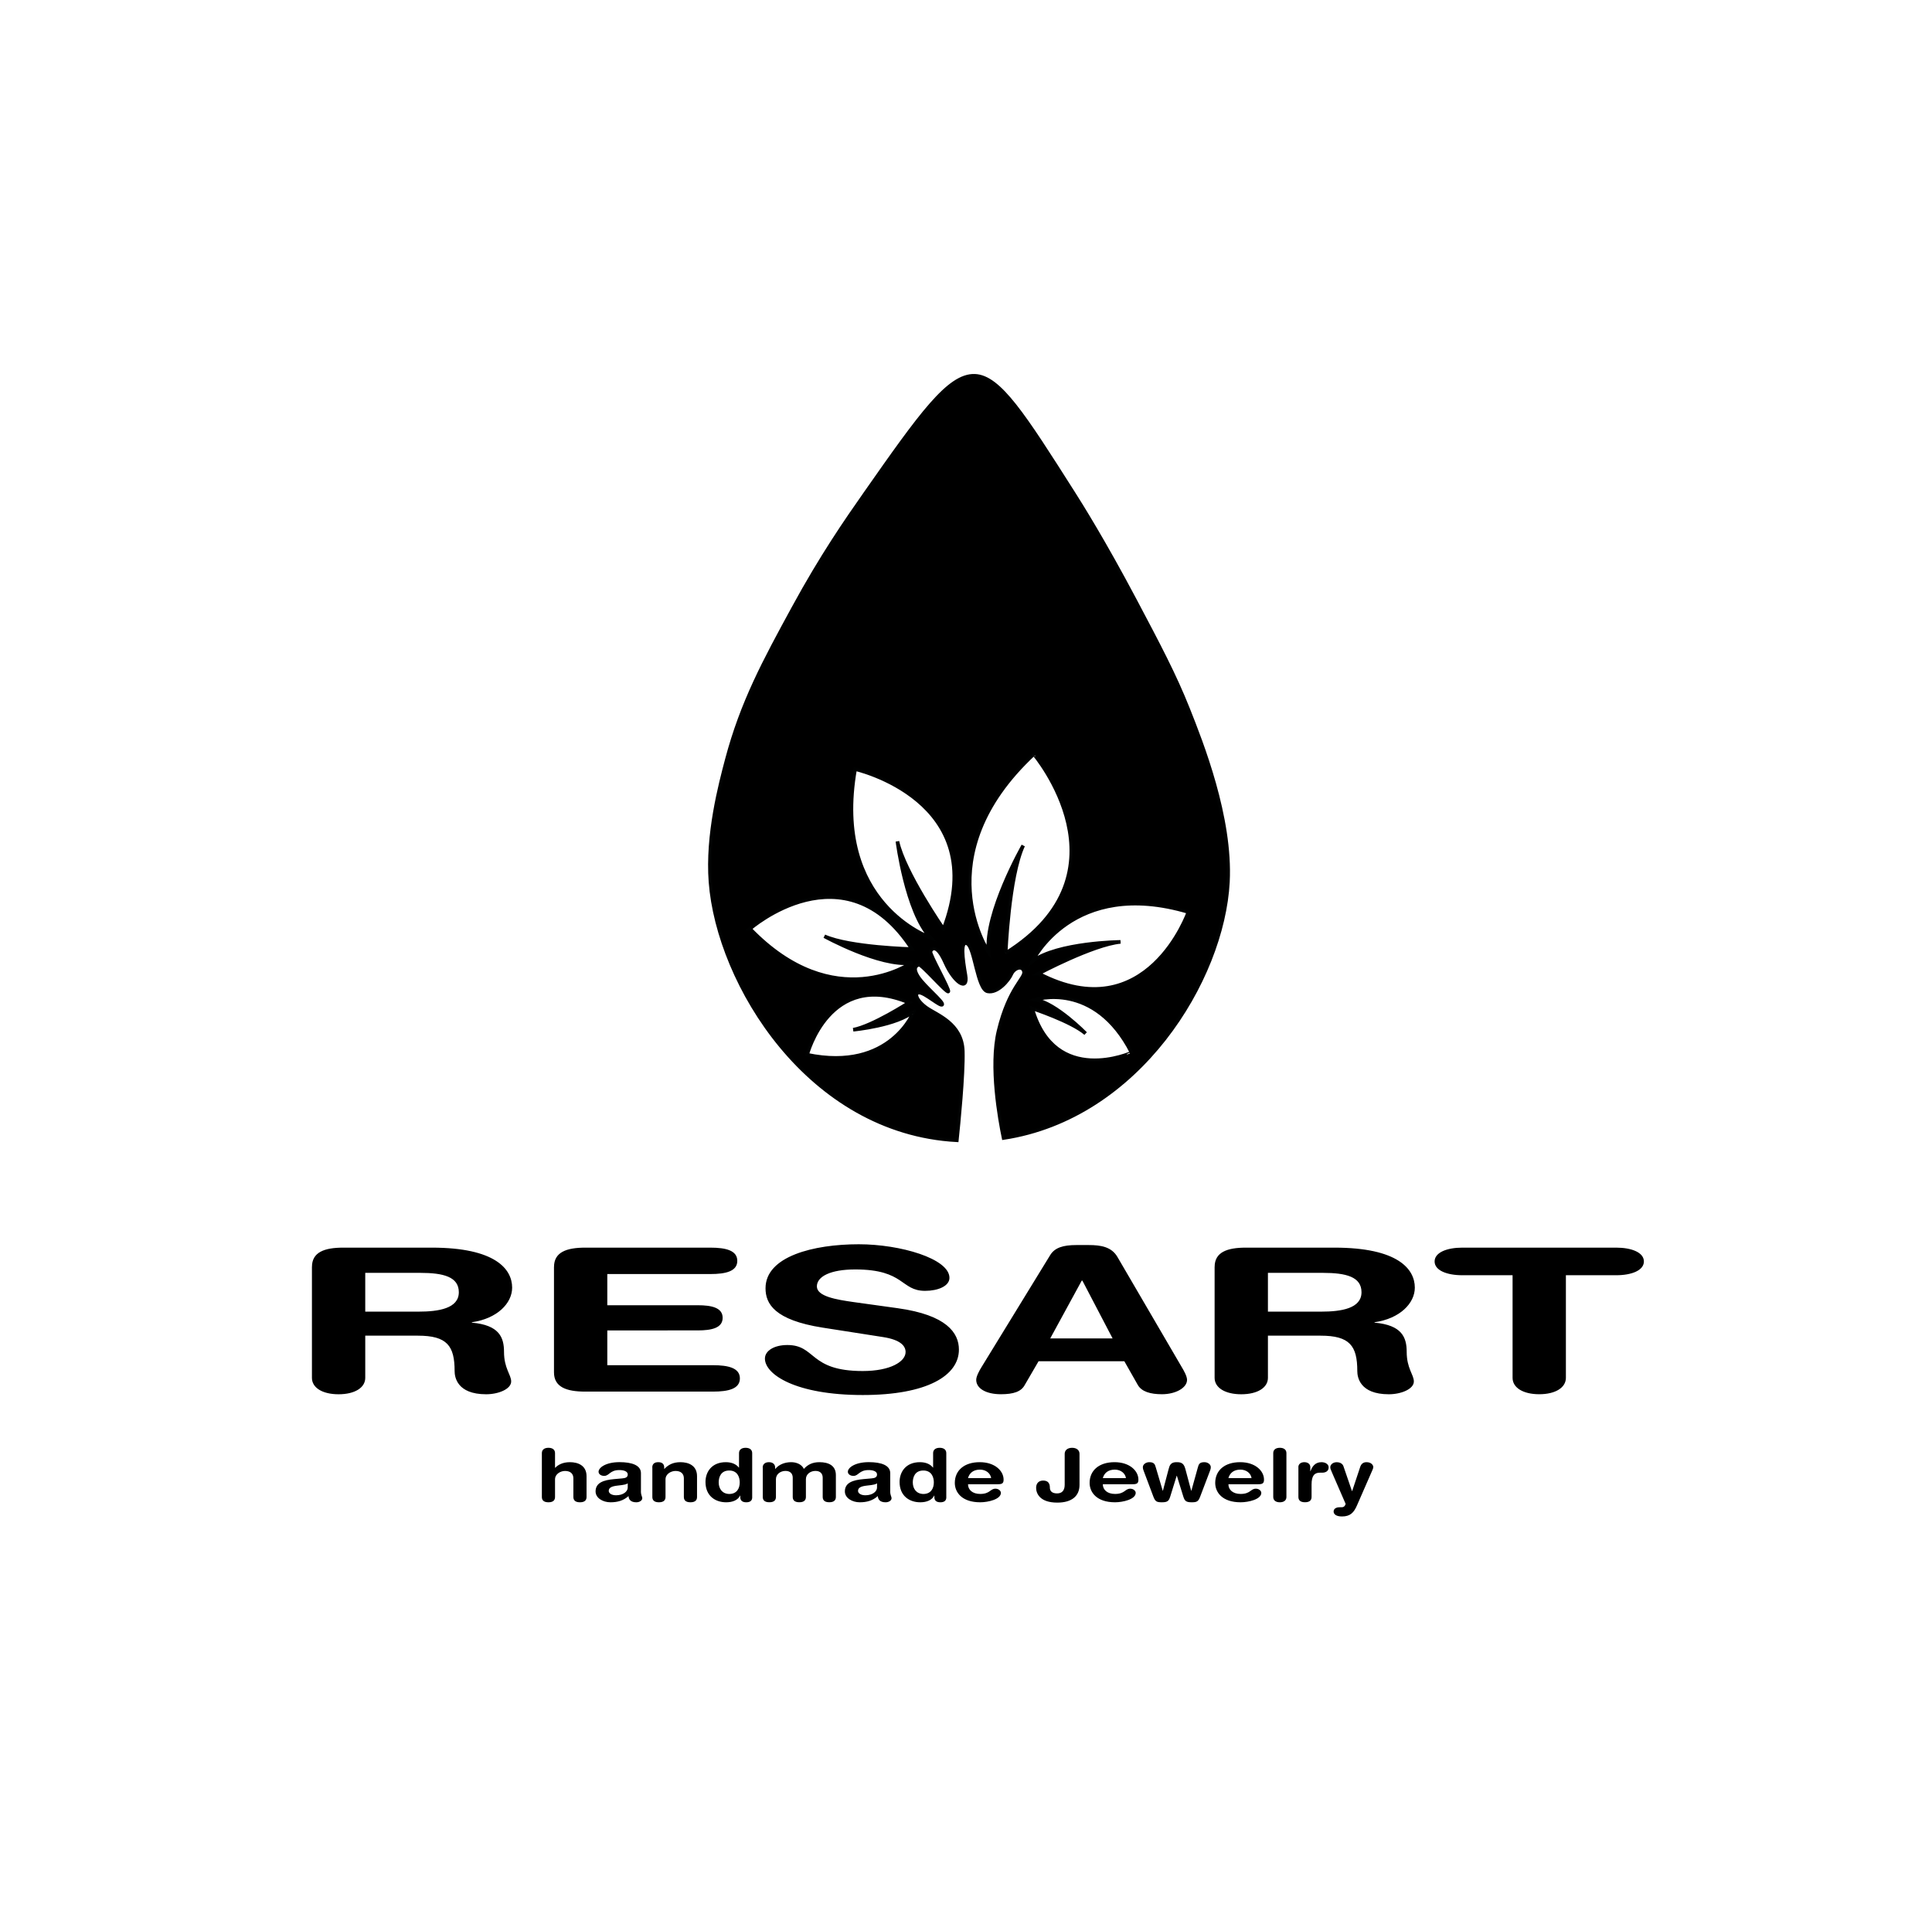 <svg baseProfile="basic" xmlns="http://www.w3.org/2000/svg" viewBox="0 0 537 533" xml:space="preserve"><linearGradient id="a" gradientUnits="userSpaceOnUse" x1="-99.053" y1="124.321" x2="-99.053" y2="124.321"><stop offset="0" style="stop-color:#b79970"/><stop offset="1" style="stop-color:#b79970"/></linearGradient><path stroke="#010202" stroke-miterlimit="10" d="M330.25 197.13c-3.77-9.49-8.14-17.74-14.77-30.27-8.71-16.46-15.3-26.93-17.11-29.77-13.71-21.58-20.56-32.37-27.43-32.62-7.22-.26-15.04 10.69-30.39 32.62-5.3 7.56-12.11 17.36-20.01 31.87-8.05 14.78-14.28 26.22-18.53 42.25-1.8 6.8-5.53 20.84-4.53 33.98 2.14 28.23 27.33 69.6 68.47 71.8.45-4.25 1.85-18.22 1.66-24.76-.23-7.77-7.26-10.02-10.13-12.07-2.87-2.06-3.52-4.31-1.92-4.22 1.6.09 5.99 4.03 6.33 3.31.34-.72-4.97-5.05-6.66-7.63-1.69-2.58-.52-3.22.17-3.46.69-.23 7.77 7.94 8.18 7.47.42-.47-5.23-10.33-4.96-11.12.27-.78 1.7-2.4 4.15 3.13 2.45 5.53 6.37 8.09 5.58 3.48-.8-4.61-1.51-9.93.54-8.78 2.05 1.15 2.8 12.65 5.6 13.25 2.8.59 5.85-3.08 6.6-4.79s3.08-2.57 3.53-.73c.45 1.84-4.15 4.38-7.06 16.48-2.36 9.81.3 24.59 1.39 29.81 37.42-5.68 60.92-43.96 62.35-71.18.92-17.94-7.35-38.74-11.05-48.05zm-121.81 61.06s26.41-23.15 45.05 5.65c0 0-17.27-.42-24.35-3.57 0 0 15.43 8.51 24.16 7.42.01 0-21.28 14.96-44.86-9.5zm15.9 35.03s6.17-23.83 28.33-14.5c0 0-10.17 6.57-15.52 7.54 0 0 12.3-1.16 16.93-5.23.01 0-6.42 17.06-29.74 12.19zm37.91-34.93s-10.99-15.91-12.81-24.39c0 0 2.48 19.58 9.2 26.76 0 0-27.57-9.4-20.96-46.86.01 0 38.36 8.64 24.57 44.49zm17.28 6.69s.85-21.26 4.87-29.92c0 0-10.77 18.84-9.61 29.62 0 0-18.01-26.5 12.57-55.06 0-.01 28 32.96-7.83 55.36zm7.35 15.33s10.95 3.62 14.86 7c0 0-8.21-8.42-13.99-9.42 0 0 16.49-5.44 26.81 14.76 0-.01-21.35 9.66-27.68-12.34zm1.8-9.67s15.11-8.06 22.76-8.8c0 0-17.48.2-24.48 5.39 0 0 11.06-23.31 43.36-13.7 0 0-11.49 32.88-41.64 17.11z"/><path d="M86.71 352.18c0-4.06 3.43-5.34 8.67-5.34h24.66c17.61 0 22.31 5.95 22.31 11.12 0 4.34-4.15 8.62-11.2 9.62v.11c7.59.67 8.94 4.06 8.94 8.12 0 4.61 1.99 6.34 1.99 8.23 0 2.11-3.52 3.56-6.96 3.56-8.13 0-8.76-4.84-8.76-6.45 0-7-2.08-9.84-10.21-9.84h-14.63v11.73c0 2.72-2.89 4.56-7.41 4.56s-7.41-1.83-7.41-4.56v-30.86zm14.81 12.45h14.81c5.6 0 11.2-.89 11.2-5.39 0-4.28-4.25-5.39-10.75-5.39h-15.26v10.78zM153.99 352.18c0-4.06 3.43-5.34 8.67-5.34h34.77c4.33 0 7.5.78 7.5 3.67s-3.16 3.67-7.5 3.67H168.8v8.67h25.11c3.88 0 6.95.67 6.95 3.5s-3.07 3.5-6.95 3.5H168.8v9.67h29.35c4.33 0 7.5.78 7.5 3.67s-3.16 3.67-7.5 3.67h-35.5c-5.24 0-8.67-1.28-8.67-5.34v-29.34zM249.55 363.68c13.55 1.89 16.98 6.84 16.98 11.51 0 7.23-8.85 12.62-26.73 12.62-18.79 0-27.19-5.78-27.19-10.12 0-2.22 2.62-3.78 6.23-3.78 8.04 0 5.96 7.23 20.95 7.23 7.68 0 11.92-2.61 11.92-5.28 0-1.61-1.26-3.39-6.32-4.17l-16.71-2.61c-13.46-2.11-15.9-6.67-15.9-10.95 0-8.89 13.37-12.23 25.92-12.23 11.56 0 25.2 4 25.2 9.34 0 2.28-3.16 3.61-6.77 3.61-6.86 0-5.6-5.95-19.42-5.95-6.86 0-10.66 1.95-10.66 4.72s5.42 3.67 10.12 4.34l12.38 1.72zM291.91 348.9c1.26-2.06 3.61-2.78 7.23-2.78h3.52c3.34 0 6.32.5 7.95 3.34l17.88 30.63c.54.89 1.45 2.5 1.45 3.5 0 2.22-3.16 4-6.96 4-3.25 0-5.6-.72-6.68-2.5l-3.79-6.67h-23.84l-3.88 6.67c-.99 1.78-3.07 2.5-6.59 2.5-4.06 0-6.86-1.56-6.86-4 0-1 .9-2.61 1.45-3.5l19.12-31.19zm8.94 7.11h-.18l-8.76 16.07h17.34l-8.4-16.07zM337.61 352.18c0-4.06 3.43-5.34 8.67-5.34h24.66c17.61 0 22.31 5.95 22.31 11.12 0 4.34-4.15 8.62-11.2 9.62v.11c7.59.67 8.94 4.06 8.94 8.12 0 4.61 1.99 6.34 1.99 8.23 0 2.11-3.52 3.56-6.96 3.56-8.13 0-8.76-4.84-8.76-6.45 0-7-2.08-9.84-10.21-9.84h-14.63v11.73c0 2.72-2.89 4.56-7.41 4.56s-7.41-1.83-7.41-4.56v-30.86zm14.81 12.45h14.81c5.6 0 11.2-.89 11.2-5.39 0-4.28-4.25-5.39-10.75-5.39h-15.26v10.78zM420.43 354.51h-14c-4.25 0-7.68-1.33-7.68-3.83s3.43-3.84 7.68-3.84h42.81c4.24 0 7.68 1.33 7.68 3.84 0 2.5-3.43 3.83-7.68 3.83h-14v28.52c0 2.72-2.89 4.56-7.41 4.56s-7.41-1.83-7.41-4.56v-28.52z"/><g><path d="M150.61 403.96c0-.97.73-1.48 1.83-1.48 1.11 0 1.83.51 1.83 1.48v4.08h.05c.73-.77 2.01-1.56 4.09-1.56 2.21 0 4.62.89 4.62 3.9v5.77c0 .79-.4 1.48-1.83 1.48s-1.83-.69-1.83-1.48v-5.18c0-1.2-.73-2.05-2.31-2.05-1.28 0-2.79.85-2.79 2.34v4.89c0 .79-.4 1.48-1.83 1.48s-1.83-.69-1.83-1.48v-12.19zM178.14 414.5c0 1.24.38 1.52.38 1.99 0 .67-.78 1.14-1.66 1.14-1.58 0-2.11-.81-2.16-1.73-1.43 1.28-3.09 1.73-5.02 1.73-2.08 0-4.14-1.16-4.14-3.03 0-2.46 2.31-3.15 5.12-3.41l2.24-.2c.88-.08 1.58-.24 1.58-1.1 0-.85-1.08-1.22-2.31-1.22-2.71 0-2.79 1.62-4.24 1.62-.93 0-1.56-.53-1.56-1.14 0-1.18 2.06-2.68 5.83-2.68 3.52 0 5.95.91 5.95 3.05v4.98zm-3.67-2.13c-.4.3-1.16.41-1.58.47l-1.33.16c-1.53.18-2.36.57-2.36 1.46 0 .67.78 1.22 2.04 1.22 2.01 0 3.24-1.06 3.24-2.15v-1.16zM181.3 407.96c0-.89.5-1.48 1.66-1.48s1.66.59 1.66 1.48v.39h.05c1.03-1.1 2.36-1.87 4.45-1.87 2.21 0 4.62.89 4.62 3.9v5.77c0 .79-.4 1.48-1.83 1.48s-1.83-.69-1.83-1.48v-5.18c0-1.2-.73-2.05-2.31-2.05-1.28 0-2.79.85-2.79 2.34v4.89c0 .79-.4 1.48-1.83 1.48s-1.83-.69-1.83-1.48v-8.19zM209.08 416.23c0 .91-.53 1.4-1.66 1.4-1.08 0-1.66-.49-1.66-1.4v-.47h-.05c-.6 1.26-2.08 1.87-3.87 1.87-3.06 0-5.75-1.81-5.75-5.65 0-2.84 1.78-5.5 5.65-5.5 1.63 0 2.89.55 3.62 1.5h.05v-4.02c0-.97.73-1.48 1.83-1.48s1.83.51 1.83 1.48v12.27zm-6.41-.91c2.13 0 2.94-1.54 2.94-3.23 0-1.52-.7-3.31-2.94-3.29-2.34 0-2.91 1.91-2.91 3.29 0 1.74.96 3.18 2.91 3.23zM211.99 407.96c0-.89.65-1.48 1.73-1.48s1.73.59 1.73 1.48v.39h.05c.96-1.18 2.56-1.87 4.42-1.87 1.26 0 2.84.47 3.52 1.87 1.03-1.16 2.34-1.87 4.32-1.87 2.54 0 4.57.93 4.57 3.59v6.07c0 .79-.4 1.48-1.83 1.48s-1.83-.69-1.83-1.48v-5.32c0-1.06-.58-1.91-2.01-1.91-1.41 0-2.66.91-2.66 2.3v4.93c0 .79-.4 1.48-1.83 1.48s-1.83-.69-1.83-1.48v-5.32c0-1.06-.58-1.91-2.01-1.91-1.41 0-2.66.91-2.66 2.3v4.93c0 .79-.4 1.48-1.83 1.48s-1.83-.69-1.83-1.48v-8.18zM247.43 414.5c0 1.24.38 1.52.38 1.99 0 .67-.78 1.14-1.66 1.14-1.58 0-2.11-.81-2.16-1.73-1.43 1.28-3.09 1.73-5.02 1.73-2.08 0-4.14-1.16-4.14-3.03 0-2.46 2.31-3.15 5.12-3.41l2.24-.2c.88-.08 1.58-.24 1.58-1.1 0-.85-1.08-1.22-2.31-1.22-2.71 0-2.79 1.62-4.24 1.62-.93 0-1.56-.53-1.56-1.14 0-1.18 2.06-2.68 5.83-2.68 3.52 0 5.95.91 5.95 3.05v4.98zm-3.67-2.13c-.4.3-1.16.41-1.58.47l-1.33.16c-1.53.18-2.36.57-2.36 1.46 0 .67.78 1.22 2.04 1.22 2.01 0 3.24-1.06 3.24-2.15v-1.16zM263.03 416.23c0 .91-.53 1.4-1.66 1.4-1.08 0-1.66-.49-1.66-1.4v-.47h-.05c-.6 1.26-2.08 1.87-3.87 1.87-3.06 0-5.75-1.81-5.75-5.65 0-2.84 1.78-5.5 5.65-5.5 1.63 0 2.89.55 3.62 1.5h.05v-4.02c0-.97.73-1.48 1.83-1.48s1.83.51 1.83 1.48v12.27zm-6.41-.91c2.13 0 2.94-1.54 2.94-3.23 0-1.52-.7-3.31-2.94-3.29-2.34 0-2.91 1.91-2.91 3.29 0 1.74.96 3.18 2.91 3.23zM269.06 412.61c0 1.56 1.26 2.7 3.39 2.7 2.76 0 2.76-1.46 4.24-1.46.88 0 1.51.61 1.51 1.16 0 1.79-3.54 2.62-5.75 2.62-5.12 0-7.06-2.8-7.06-5.38 0-3.45 2.59-5.77 6.93-5.77 4.22 0 6.63 2.42 6.63 4.85 0 1.02-.38 1.28-1.61 1.28h-8.28zm6.43-1.7c-.2-1.36-1.46-2.36-3.09-2.36-1.83 0-2.94.91-3.34 2.36h6.43zM300.05 412.8c0 3.07-2.11 4.92-6.18 4.92-4.95 0-5.88-2.66-5.88-4.1 0-1.24.7-2.03 1.96-2.03 1.48 0 1.86.93 1.86 1.93 0 .95.55 1.64 2.01 1.64 1.36 0 2.11-.81 2.11-2.4v-8.61c0-1 .8-1.67 2.06-1.67s2.06.67 2.06 1.67v8.65zM306.53 412.61c0 1.56 1.26 2.7 3.39 2.7 2.76 0 2.76-1.46 4.24-1.46.88 0 1.51.61 1.51 1.16 0 1.79-3.54 2.62-5.75 2.62-5.12 0-7.06-2.8-7.06-5.38 0-3.45 2.59-5.77 6.93-5.77 4.22 0 6.63 2.42 6.63 4.85 0 1.02-.38 1.28-1.61 1.28h-8.28zm6.43-1.7c-.2-1.36-1.46-2.36-3.09-2.36-1.83 0-2.94.91-3.34 2.36h6.43zM317.91 408.96c-.13-.33-.25-.65-.25-1.1 0-.77.85-1.38 1.78-1.38 1.36 0 1.56.59 1.81 1.44l1.93 6.5h.05l1.56-5.91c.3-1.16.6-2.07 2.31-2.03 1.73-.04 2.08.85 2.41 2.03l1.58 5.91h.05l1.81-6.5c.23-.85.45-1.44 1.81-1.44.93 0 1.78.61 1.78 1.38 0 .45-.13.77-.25 1.1l-2.69 7.07c-.53 1.4-.93 1.6-2.39 1.6-1.53 0-1.91-.37-2.29-1.54l-1.81-5.83h-.05l-1.81 5.83c-.38 1.18-.75 1.54-2.29 1.54-1.46 0-1.86-.2-2.39-1.6l-2.66-7.07zM341.44 412.61c0 1.56 1.26 2.7 3.39 2.7 2.76 0 2.76-1.46 4.24-1.46.88 0 1.51.61 1.51 1.16 0 1.79-3.54 2.62-5.75 2.62-5.12 0-7.06-2.8-7.06-5.38 0-3.45 2.59-5.77 6.93-5.77 4.22 0 6.63 2.42 6.63 4.85 0 1.02-.38 1.28-1.61 1.28h-8.28zm6.43-1.7c-.2-1.36-1.46-2.36-3.09-2.36-1.83 0-2.94.91-3.34 2.36h6.43zM353.9 403.96c0-.97.73-1.48 1.83-1.48s1.83.51 1.83 1.48v12.19c0 .97-.73 1.48-1.83 1.48s-1.83-.51-1.83-1.48v-12.19zM360.88 407.86c0-.89.73-1.38 1.66-1.38.93 0 1.66.49 1.66 1.38V409h.05c.43-1.24 1.26-2.52 3.04-2.52 1.16 0 2.01.61 2.01 1.44 0 1.1-.9 1.48-1.81 1.48h-.65c-1.48 0-2.29.83-2.29 3.29v3.45c0 .79-.4 1.48-1.83 1.48s-1.83-.69-1.83-1.48v-8.28zM375.78 414.52h.05l2.24-6.72c.25-.75.75-1.32 1.76-1.32 1.46 0 1.88.97 1.88 1.34 0 .24-.1.55-.28.93l-4.25 9.73c-.88 2.03-1.88 3.09-4.19 3.09-1.63 0-2.31-.65-2.31-1.36 0-.79.7-1.2 1.68-1.2h.38c.48 0 1-.02 1.28-.93l-3.82-8.79c-.3-.71-.45-1.04-.45-1.38 0-.81.8-1.42 1.78-1.42s1.66.45 1.88 1.12l2.37 6.91z"/></g></svg>